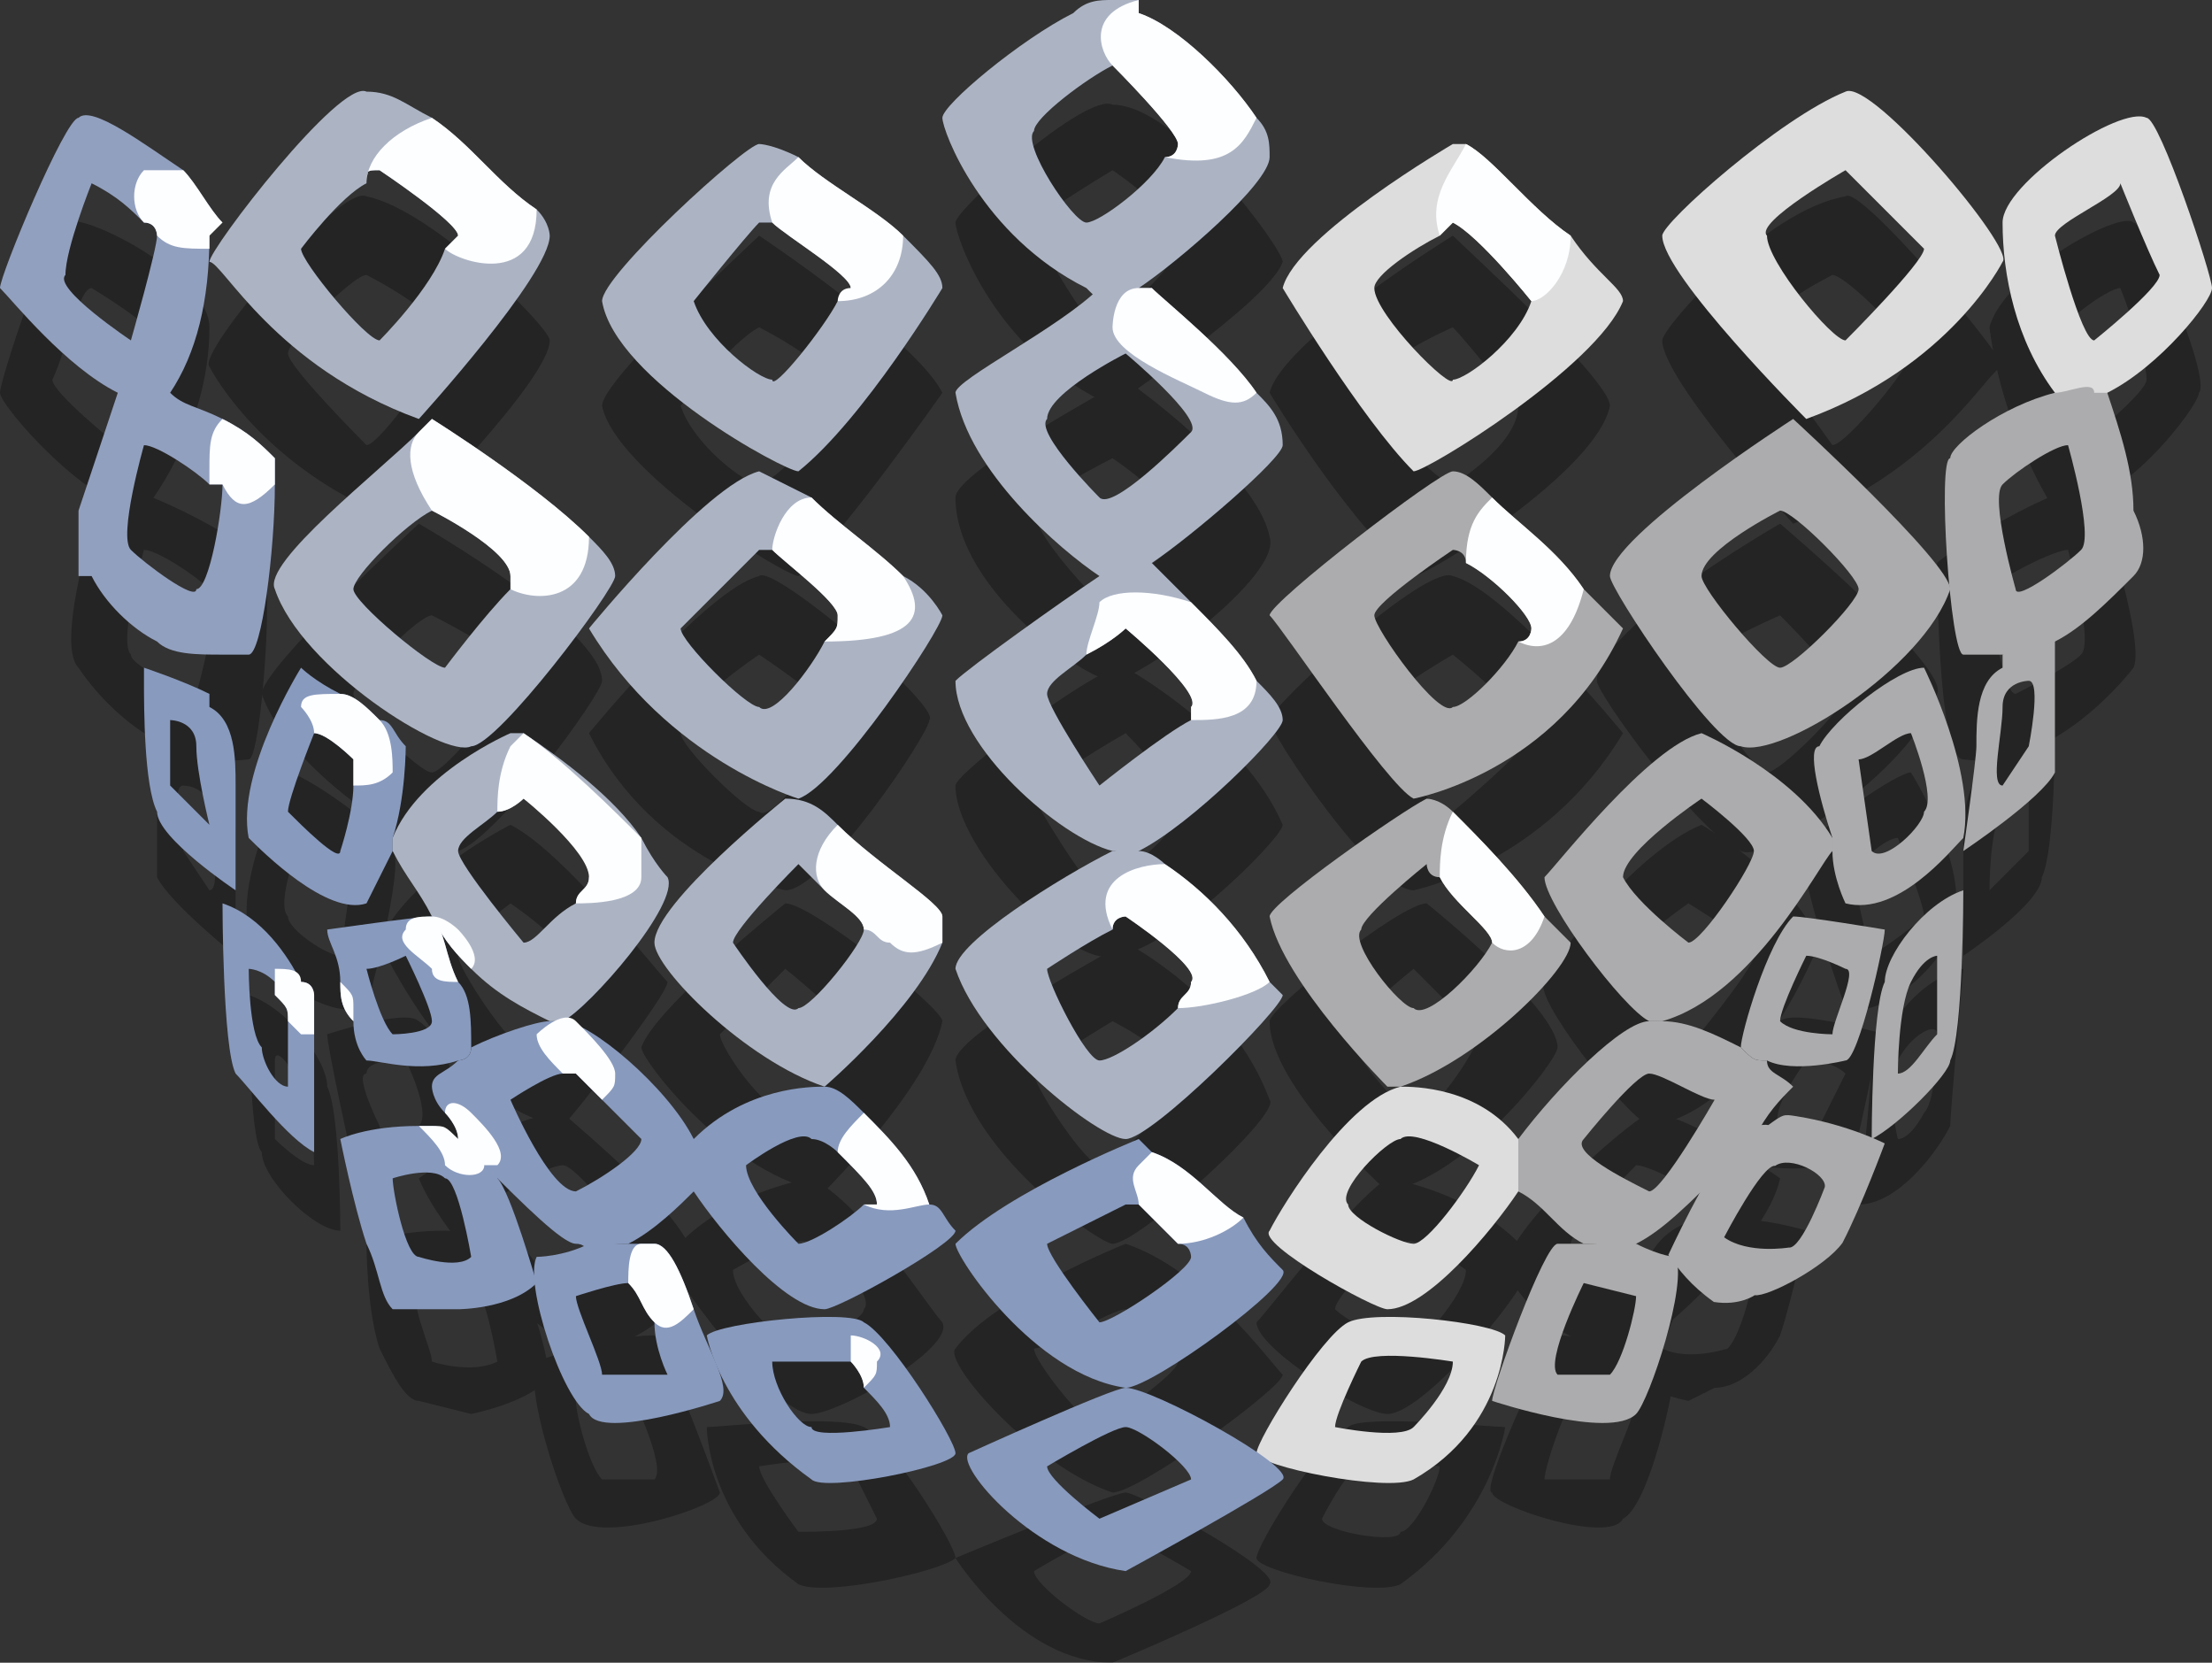 <?xml version="1.0" encoding="UTF-8" standalone="no"?>
<svg
   width="169"
   height="127"
   viewBox="0 0 169 127"
   version="1.1"
   id="svg217"
   sodipodi:docname="cb-layer-0652.svg"
   xmlns:inkscape="http://www.inkscape.org/namespaces/inkscape"
   xmlns:sodipodi="http://sodipodi.sourceforge.net/DTD/sodipodi-0.dtd"
   xmlns="http://www.w3.org/2000/svg"
   xmlns:svg="http://www.w3.org/2000/svg">
  <rect x="0" y="0" width="169" height="127" fill="#333333" stroke="none"/>
  <sodipodi:namedview
     id="namedview219"
     pagecolor="#ffffff"
     bordercolor="#666666"
     borderopacity="1.0"
     inkscape:pageshadow="2"
     inkscape:pageopacity="0.0"
     inkscape:pagecheckerboard="0" />
  <defs
     id="defs2" />
  <g
     transform="translate(-1,-1)"
     id="id-62589">
    <g
       transform="translate(0,8)"
       fill="#000000"
       opacity="0.299"
       id="id-62590"
       fill-rule="nonzero">
      <path
         d="m 43,98 c 0,0 -1,-6 -3,-8 -1,-2 -3,-3 -5,-3 -4,0 -6,1 -6,1 0,0 0,5 1,8 1,2 2,4 3,4 0,0 4,1 4,1 0,0 5,-1 6,-3 z M 33,91 c 0,0 3,-1 4,0 1,0 2,6 2,6 -2,1 -5,0 -5,0 0,-1 -2,-5 -1,-6 z"
         id="id-62591" />
      <path
         d="m 26,76 c 0,-2 -3,-6 -6,-7 0,0 0,11 1,12 0,2 4,6 6,6 0,0 0,-9 -1,-11 z m -1,6 c -1,0 -3,-2 -3,-2 0,-1 0,-6 0,-6 0,-1 1,0 2,2 1,2 1,6 1,6 z"
         id="path5" />
      <path
         d="m 19,57 c 0,-1 0,-4 -2,-6 -1,-1 -4,-2 -4,-2 0,0 0,9 0,11 1,2 6,6 6,6 0,0 0,-7 0,-9 z m -2,4 c 0,0 -2,-3 -2,-3 0,-1 -1,-5 0,-5 0,0 2,0 2,2 0,1 1,6 0,6 z"
         id="path7" />
      <path
         d="M 59,11 C 58,12 47,22 47,24 48,29 61,37 62,37 66,33 73,23 73,23 71,19 59,11 59,11 Z m 6,12 c 0,2 -5,7 -6,7 -1,0 -5,-3 -6,-6 0,0 4,-5 6,-6 0,0 6,3 6,5 z"
         id="path9" />
      <path
         d="M 59,37 C 55,38 46,49 46,49 51,59 61,61 61,61 64,61 72,49 72,48 73,47 60,36 59,37 Z m 0,18 c -1,0 -6,-5 -6,-6 0,-2 6,-6 6,-6 0,0 6,4 6,5 0,1 -5,8 -6,7 z"
         id="path11" />
      <path
         d="m 61,62 c 0,0 -10,8 -11,11 0,1 7,10 14,11 0,0 8,-8 9,-13 0,-1 -10,-9 -12,-9 z m 1,16 c -2,1 -6,-5 -6,-6 0,0 5,-5 5,-5 0,0 5,4 5,5 0,1 -3,6 -4,6 z"
         id="path13" />
      <path
         d="m 73,94 c -1,-1 -6,-9 -10,-11 0,0 -7,1 -11,6 0,1 8,12 11,12 2,0 11,-5 10,-7 z m -6,-1 c 0,1 -5,3 -5,3 -1,0 -5,-4 -5,-6 0,0 5,-3 6,-2 1,0 5,4 4,5 z"
         id="path15" />
      <path
         d="m 67,102 c -2,-1 -11,0 -12,0 0,0 0,7 7,12 2,1 11,-1 12,-2 0,-1 -5,-9 -7,-10 z m -5,8 c 0,0 -3,-4 -3,-5 0,0 6,-1 6,0 1,0 1,0 1,0 0,0 2,4 2,4 0,1 -5,1 -6,1 z"
         id="path17" />
      <path
         d="m 6,10 c -1,0 -5,12 -5,13 0,1 7,9 11,9 0,0 5,-6 5,-14 C 17,14 7,9 6,10 Z m 4,17 c 0,0 -5,-4 -5,-5 1,-2 2,-7 3,-7 0,0 5,3 5,4 0,0 -2,8 -3,8 z"
         id="path19" />
      <path
         d="m 21,36 c 0,-1 -9,-6 -12,-6 0,0 -4,12 -2,14 0,0 5,8 13,7 1,0 2,-15 1,-15 z m -5,10 c 0,0 -5,-2 -5,-3 -1,-1 1,-8 1,-8 1,0 4,2 5,3 1,1 -1,8 -1,8 z"
         id="path21" />
      <path
         d="m 31,58 c -1,-2 -7,-6 -8,-6 0,0 -4,8 -3,12 0,2 5,7 9,6 0,0 3,-11 2,-12 z m -4,8 c -1,0 -4,-2 -4,-3 -1,-1 1,-6 1,-6 1,0 3,2 4,2 0,0 -1,7 -1,7 z"
         id="path23" />
      <path
         d="M 29,8 C 27,7 16,20 17,21 17,21 21,29 32,33 32,33 43,22 43,19 43,18 34,9 29,8 Z m 6,11 c 0,1 -5,8 -6,8 0,0 -6,-6 -6,-7 0,-1 5,-6 6,-6 0,0 6,3 6,5 z"
         id="path25" />
      <path
         d="M 33,33 C 33,33 21,44 21,46 23,52 34,59 36,58 39,57 47,46 47,45 47,41 33,33 33,33 Z m 1,19 c -1,0 -6,-5 -6,-6 0,-1 5,-6 6,-6 0,0 6,3 6,4 0,2 -5,8 -6,8 z"
         id="path27" />
      <path
         d="M 52,68 C 51,67 44,58 40,56 c 0,0 -8,4 -10,9 0,0 6,13 14,14 1,-1 8,-10 8,-11 z m -7,0 c 0,1 -4,5 -4,5 -1,0 -5,-6 -5,-7 0,-1 4,-4 4,-4 0,0 6,4 5,6 z"
         id="path29" />
      <path
         d="m 33,71 c -1,-1 -7,1 -7,1 0,1 2,10 2,10 1,0 7,1 9,-1 0,0 -1,-8 -4,-10 z m -3,8 c 0,0 -2,-4 -1,-4 0,-1 2,-1 3,-1 0,0 2,4 1,5 0,1 -3,1 -3,0 z"
         id="path31" />
      <path
         d="m 44,78 c -4,0 -11,5 -11,5 2,5 11,14 13,13 4,0 8,-4 8,-6 1,-3 -9,-11 -10,-12 z m 0,13 c -1,1 -5,-6 -5,-6 0,-1 4,-3 5,-3 1,0 5,5 5,6 0,1 -3,3 -5,3 z"
         id="path33" />
      <path
         d="m 51,95 c -4,0 -9,2 -9,2 -1,2 2,11 3,12 2,2 11,-1 11,-2 0,0 -4,-11 -5,-12 z m 0,11 c 0,0 -4,0 -4,0 -1,-1 -2,-5 -2,-6 0,0 4,-1 4,-1 0,0 3,6 2,7 z"
         id="path35" />
      <path
         d="m 130,100 c 0,0 2,-1 2,-1 2,0 4,-2 5,-4 1,-3 2,-8 2,-8 0,0 -3,-1 -7,-1 -2,0 -4,1 -5,3 -1,2 -3,8 -3,8 1,2 6,3 6,3 z m -2,-4 c 0,0 2,-6 3,-6 1,-1 4,0 4,0 0,1 -1,5 -2,6 0,0 -3,1 -5,0 z"
         id="path37" />
      <path
         d="m 143,85 c 3,0 6,-4 7,-6 0,-1 1,-12 1,-12 -4,1 -6,5 -7,7 0,2 -1,11 -1,11 z m 3,-11 c 1,-2 3,-3 3,-2 0,0 0,5 -1,6 0,0 -1,2 -2,2 0,0 -1,-4 0,-6 z"
         id="path39" />
      <path
         d="m 151,66 c 0,0 6,-4 6,-6 1,-2 1,-11 1,-11 0,0 -3,1 -5,2 -2,2 -2,5 -2,6 0,2 0,9 0,9 z m 3,-11 c 0,-2 2,-2 2,-2 0,0 0,4 0,5 0,0 -3,3 -3,3 0,0 0,-5 1,-6 z"
         id="path41" />
      <path
         d="m 98,23 c 0,0 6,10 11,14 1,0 14,-8 15,-13 0,-2 -11,-12 -12,-13 0,0 -13,8 -14,12 z m 14,-5 c 1,1 5,6 5,6 0,3 -5,6 -5,6 -1,0 -6,-5 -6,-7 -1,-2 6,-5 6,-5 z"
         id="path43" />
      <path
         d="m 98,48 c 0,1 8,13 11,13 0,0 10,-2 16,-12 0,0 -9,-11 -13,-12 -2,-1 -14,10 -14,11 z m 8,0 c -1,-1 6,-5 6,-5 0,0 5,4 6,6 0,1 -6,6 -6,6 -1,1 -6,-6 -6,-7 z"
         id="path45" />
      <path
         d="m 98,71 c 0,5 9,13 9,13 6,-1 13,-10 13,-11 0,-3 -10,-11 -10,-11 -2,0 -12,8 -12,9 z m 6,1 c 0,-1 5,-5 5,-5 0,0 5,5 5,5 0,1 -4,7 -5,6 -1,0 -5,-5 -5,-6 z"
         id="path47" />
      <path
         d="m 107,101 c 3,0 12,-11 11,-12 -4,-5 -11,-6 -11,-6 -3,2 -9,10 -10,11 0,2 8,7 10,7 z m 1,-13 c 1,-1 5,2 5,2 0,2 -4,6 -4,6 -1,0 -5,-2 -6,-3 0,-1 4,-5 5,-5 z"
         id="path49" />
      <path
         d="m 97,112 c 0,1 9,3 11,2 7,-5 8,-12 8,-12 -1,0 -11,-1 -12,0 -2,1 -7,9 -7,10 z m 5,-3 c 0,0 2,-4 3,-4 0,0 0,0 0,0 0,-1 6,0 6,0 0,1 -2,5 -3,5 0,1 -6,0 -6,-1 z"
         id="path51" />
      <path
         d="m 153,18 c 1,8 5,14 5,14 5,0 11,-8 11,-9 1,-1 -4,-13 -5,-13 -1,-1 -10,4 -11,8 z m 5,1 c 0,-1 4,-4 5,-4 0,0 2,5 2,7 0,1 -5,5 -5,5 0,0 -2,-8 -2,-8 z"
         id="path53" />
      <path
         d="m 151,51 c 7,1 13,-7 13,-7 1,-2 -3,-14 -3,-14 -3,0 -11,5 -12,6 0,0 0,15 2,15 z m 2,-13 c 1,-1 5,-3 6,-3 0,0 2,7 1,8 -1,1 -5,3 -5,3 -1,0 -2,-7 -2,-8 z"
         id="path55" />
      <path
         d="m 142,70 c 3,1 8,-4 8,-6 2,-4 -3,-12 -3,-12 -1,0 -7,4 -8,6 -1,1 3,12 3,12 z m 1,-11 c 0,0 2,-2 3,-2 0,0 2,5 2,6 -1,1 -4,3 -4,3 0,0 -2,-7 -1,-7 z"
         id="path57" />
      <path
         d="m 128,19 c 0,3 10,14 10,14 11,-4 15,-12 16,-12 0,-1 -11,-14 -12,-13 -6,1 -14,10 -14,11 z m 13,-5 c 1,0 6,5 6,6 0,1 -5,7 -6,7 0,0 -5,-7 -6,-8 0,-2 6,-5 6,-5 z"
         id="path59" />
      <path
         d="m 123,45 c 0,1 8,12 11,13 2,1 13,-6 15,-12 1,-2 -12,-13 -12,-13 0,0 -14,8 -14,12 z m 8,-1 c -1,-1 6,-4 6,-4 0,0 5,5 5,6 0,1 -5,6 -6,6 -1,0 -5,-6 -5,-8 z"
         id="path61" />
      <path
         d="m 127,79 c 8,-1 13,-14 13,-14 -2,-5 -9,-9 -9,-9 -5,2 -12,11 -12,12 -1,1 6,10 8,11 z m 3,-17 c 0,0 5,3 5,4 0,1 -5,7 -5,7 -1,0 -4,-4 -5,-5 -1,-2 5,-6 5,-6 z"
         id="path63" />
      <path
         d="m 134,81 c 1,2 7,1 8,1 1,0 2,-9 3,-10 0,0 -7,-2 -8,-1 -2,2 -3,10 -3,10 z m 3,-2 c -1,-1 2,-5 2,-5 0,0 2,0 3,1 0,0 -2,4 -2,4 0,1 -3,1 -3,0 z"
         id="path65" />
      <path
         d="m 116,90 c 1,2 4,6 9,6 1,1 11,-8 12,-13 0,0 -7,-5 -10,-5 -2,1 -11,9 -11,12 z m 5,-2 c 0,-1 5,-6 5,-6 1,0 5,2 5,3 0,0 -3,7 -5,6 -2,0 -5,-2 -5,-3 z"
         id="path67" />
      <path
         d="m 115,107 c 0,1 9,4 10,2 2,-1 4,-10 4,-12 0,0 -6,-2 -9,-2 -1,1 -6,12 -5,12 z m 7,-8 c 0,0 4,1 4,1 0,1 -2,5 -2,6 -1,0 -5,0 -5,0 0,-1 2,-7 3,-7 z"
         id="path69" />
      <path
         d="M 86,1 C 84,0 74,9 74,10 74,11 77,20 86,24 86,24 98,16 99,13 99,12 91,1 86,1 Z m 5,11 c 0,1 -5,6 -6,6 -1,0 -5,-7 -5,-8 1,-1 6,-4 6,-4 0,0 6,4 5,6 z"
         id="path71" />
      <path
         d="M 98,34 C 97,29 87,22 87,22 c 0,0 -13,7 -13,9 0,7 10,14 12,14 2,0 13,-8 12,-11 z m -7,0 c 0,1 -6,5 -6,5 0,0 -5,-5 -5,-7 0,-1 6,-4 6,-4 0,0 6,4 5,6 z"
         id="path73" />
      <path
         d="m 87,44 c -1,-1 -13,8 -13,9 0,5 9,14 12,13 4,0 13,-9 13,-10 C 96,49 87,44 87,44 Z m 4,11 c 0,2 -6,6 -6,6 -1,0 -5,-7 -5,-7 0,-1 7,-5 7,-5 0,0 5,5 4,6 z"
         id="path75" />
      <path
         d="M 98,77 C 95,69 87,65 87,65 c 0,0 -13,7 -13,9 1,7 11,14 12,14 2,0 13,-10 12,-11 z m -7,-1 c -1,2 -5,6 -6,6 -1,0 -5,-6 -5,-7 1,-1 6,-4 6,-4 0,0 6,3 5,5 z"
         id="path77" />
      <path
         d="m 99,98 c -1,-1 -6,-8 -12,-10 0,0 -10,4 -13,8 -1,1 6,9 12,11 2,0 13,-8 13,-9 z m -8,-1 c 0,1 -6,5 -6,5 -1,0 -5,-5 -5,-6 1,0 6,-3 7,-3 0,0 5,3 4,4 z"
         id="path79" />
      <path
         d="m 87,107 c -1,0 -13,5 -13,5 0,0 5,8 12,8 0,0 12,-5 12,-6 1,-1 -10,-7 -11,-7 z m -2,10 c -1,0 -5,-3 -5,-4 0,0 5,-3 6,-3 1,0 6,3 6,3 0,1 -7,4 -7,4 z"
         id="path81" />
    </g>
    <g
       transform="translate(1)"
       id="id-62631">
      <path
         d="m 41,99 c 0,0 -2,-7 -3,-8 0,-1 0,-1 -1,-1 v 0 c 0,-1 -1,-2 -2,-2 -1,-1 -2,-1 -2,-1 h -1 c -4,0 -6,1 -6,1 0,0 1,5 2,8 1,2 1,4 2,5 0,0 5,0 5,0 0,0 4,0 6,-2 z m -9,-2 c -1,0 -2,-5 -2,-6 0,0 3,-1 4,0 1,0 2,6 2,6 -1,1 -4,0 -4,0 z"
         fill="#889abe"
         id="path84"
         fill-rule="nonzero" />
      <path
         d="m 24,80 c 0,-1 0,-2 0,-3 0,0 0,-1 -1,-1 -1,-2 -3,-5 -6,-6 0,0 0,11 1,13 1,1 4,5 6,6 0,0 0,-5 0,-9 z m -2,4 c -1,0 -2,-2 -2,-3 -1,-1 -1,-6 -1,-6 0,0 1,0 2,1 0,0 0,1 0,1 1,1 1,1 1,2 0,2 0,3 0,5 z"
         fill="#889abe"
         id="path86"
         fill-rule="nonzero" />
      <path
         d="m 18,61 c 0,-2 0,-5 -2,-6 v -1 c -2,-1 -5,-2 -5,-2 0,0 0,1 0,1 0,2 0,8 1,10 0,2 6,6 6,6 0,0 0,-7 0,-8 z m -2,3 c 0,0 -3,-3 -3,-3 0,0 0,-5 0,-5 0,0 2,0 2,2 0,2 1,6 1,6 z"
         fill="#889abe"
         id="path88"
         fill-rule="nonzero" />
      <path
         d="m 69,19 c -2,-2 -6,-4 -8,-6 -2,-1 -3,-1 -3,-1 -1,0 -12,10 -12,12 1,6 14,13 15,13 5,-4 11,-14 11,-14 0,-1 -1,-2 -3,-4 z M 59,30 c -1,0 -5,-3 -6,-6 0,0 4,-5 5,-6 0,0 1,0 1,0 1,1 6,4 6,5 0,0 -1,1 -1,1 -1,2 -5,7 -5,6 z"
         fill="#acb4c4"
         id="path90"
         fill-rule="nonzero" />
      <path
         d="m 69,45 c -2,-2 -5,-4 -7,-6 -2,-1 -4,-2 -4,-2 -4,1 -13,12 -13,12 6,10 16,13 16,13 3,-1 11,-13 11,-14 0,0 -1,-2 -3,-3 z M 58,55 c -1,0 -6,-5 -6,-6 1,-1 6,-6 6,-6 h 1 c 1,1 5,4 5,5 0,1 0,1 -1,2 -1,2 -4,6 -5,5 z"
         fill="#acb4c4"
         id="path92"
         fill-rule="nonzero" />
      <path
         d="m 64,64 c -1,-1 -2,-2 -4,-2 0,0 -10,8 -10,11 0,2 7,9 13,11 v 0 0 c 0,0 7,-6 9,-11 0,0 0,-1 0,-2 0,-1 -5,-4 -8,-7 z m -3,14 c -1,1 -5,-5 -5,-5 0,-1 5,-6 5,-6 0,0 1,1 2,2 1,1 3,2 3,3 0,0 0,0 0,0 v 0 c 0,1 -4,6 -5,6 z"
         fill="#acb4c4"
         id="path94"
         fill-rule="nonzero" />
      <path
         d="m 73,95 c -1,-1 -1,-2 -2,-2 -1,-3 -3,-5 -5,-7 -1,-1 -2,-2 -3,-2 v 0 0 c -1,0 -6,0 -10,4 0,0 -1,1 -1,1 0,0 0,1 1,3 2,3 7,9 10,9 1,0 10,-5 10,-6 z m -12,1 c 0,0 -4,-4 -4,-6 0,0 4,-3 5,-2 1,0 2,1 2,1 2,2 3,3 3,4 0,0 0,0 -1,0 -1,1 -4,3 -5,3 z"
         fill="#889abe"
         id="path96"
         fill-rule="nonzero" />
      <path
         d="m 66,102 c -1,-1 -11,0 -12,1 0,0 1,6 8,11 1,1 11,-1 11,-2 0,-1 -5,-9 -7,-10 z m -4,8 c -1,0 -3,-3 -3,-5 0,0 4,0 6,0 0,0 0,0 0,0 0,0 0,0 0,0 0,0 1,1 1,2 1,1 2,2 2,3 0,0 -6,1 -6,0 z"
         fill="#889abe"
         id="path98"
         fill-rule="nonzero" />
      <path
         d="M 14,14 C 11,12 7,9 6,10 5,10 0,22 0,23 c 1,1 5,6 9,8 1,1 2,1 3,1 0,0 0,0 1,-1 2,-3 3,-7 3,-12 0,0 0,-1 1,-1 -1,-1 -2,-3 -3,-4 z m -9,8 c 0,-2 2,-7 2,-7 2,1 3,2 4,3 1,0 1,1 1,1 0,0 0,0 0,0 0,1 -2,8 -2,8 0,0 -6,-4 -5,-5 z"
         fill="#92a0bf"
         id="path100"
         fill-rule="nonzero" />
      <path
         d="m 21,38 c 0,-1 0,-2 0,-2 -1,-1 -2,-2 -4,-3 -2,-1 -3,-1 -4,-2 -2,0 -3,-1 -4,0 0,0 0,0 0,0 -1,3 -2,6 -3,9 0,2 0,4 0,5 0,0 0,0 1,0 1,2 3,4 5,5 1,1 3,1 5,1 0,0 1,0 2,0 1,0 2,-8 2,-13 z m -6,8 c 0,1 -4,-2 -5,-3 -1,-1 1,-8 1,-8 1,0 4,2 5,3 0,0 0,0 0,0 1,0 1,0 1,0 0,2 -1,8 -2,8 z"
         fill="#92a0bf"
         id="path102"
         fill-rule="nonzero" />
      <path
         d="m 31,58 c -1,-1 -1,-2 -2,-2 -1,-1 -2,-2 -3,-2 -2,-1 -3,-2 -3,-2 0,0 -5,8 -4,13 1,1 6,6 9,5 0,0 1,-2 2,-4 0,-1 0,-1 0,-1 v 0 c 1,-3 1,-7 1,-7 z m -5,8 c 0,1 -3,-2 -4,-3 0,-1 2,-6 2,-6 0,0 0,0 0,0 1,0 3,2 3,2 0,0 0,1 0,2 0,2 -1,5 -1,5 z"
         fill="#889abe"
         id="path104"
         fill-rule="nonzero" />
      <path
         d="M 41,17 C 38,15 36,12 33,10 31,9 30,8 28,8 26,7 16,20 16,21 c 1,0 5,8 16,12 0,0 10,-11 10,-14 0,0 0,-1 -1,-2 z M 29,27 c -1,0 -6,-6 -6,-7 0,0 3,-4 5,-5 0,-1 0,-1 1,-1 0,0 6,4 6,5 -1,1 -1,1 -1,1 -1,3 -5,7 -5,7 z"
         fill="#acb4c4"
         id="path106"
         fill-rule="nonzero" />
      <path
         d="M 45,42 C 41,38 33,33 33,33 l -1,1 c -3,3 -12,10 -11,12 2,6 13,13 15,12 2,0 11,-12 11,-13 0,-1 -1,-2 -2,-3 z M 34,52 c -1,0 -7,-5 -7,-6 0,-1 4,-5 6,-6 0,0 0,0 0,0 0,0 6,3 6,5 0,0 0,1 0,1 -2,2 -5,6 -5,6 z"
         fill="#acb4c4"
         id="path108"
         fill-rule="nonzero" />
      <path
         d="m 51,68 c 0,0 -1,-1 -2,-3 -2,-3 -6,-6 -9,-8 0,0 0,0 -1,0 0,0 -7,3 -9,8 v 0 c 0,0 0,0 0,0 v 1 c 1,2 2,3 3,5 1,2 2,3 3,4 2,2 4,3 6,4 1,0 1,0 1,0 0,0 0,0 0,0 2,-1 9,-9 8,-11 z m -11,5 c 0,0 -5,-6 -5,-7 0,-1 2,-2 3,-3 1,0 2,-1 2,-1 0,0 6,4 5,6 0,1 -1,1 -1,2 -2,1 -3,3 -4,3 z"
         fill="#acb4c4"
         id="path110"
         fill-rule="nonzero" />
      <path
         d="m 36,81 c 0,-2 0,-4 -1,-5 -1,-2 -1,-4 -2,-5 v 0 c -1,0 -8,1 -8,1 0,1 1,2 1,4 v 0 c 0,1 0,2 1,3 0,2 1,3 1,3 1,0 4,1 7,0 0,0 1,0 1,-1 0,0 0,0 0,0 z m -3,-2 c 0,1 -3,1 -3,1 -1,-1 -2,-5 -2,-5 1,0 3,-1 3,-1 0,0 2,4 2,5 z"
         fill="#889abe"
         id="path112"
         fill-rule="nonzero" />
      <path
         d="m 53,88 c -2,-4 -8,-9 -10,-9 0,0 0,0 0,0 0,0 0,0 -1,0 -1,0 -4,1 -6,2 0,1 -1,1 -1,1 -1,1 -2,1 -2,2 0,0 0,1 1,2 0,0 1,1 1,2 1,0 2,1 2,2 v 0 c 3,3 6,6 7,6 1,0 1,1 1,1 1,-1 2,-1 3,-1 2,-1 4,-3 5,-4 0,-1 1,-1 1,-2 0,-1 0,-1 -1,-2 z m -9,4 c -2,0 -5,-7 -5,-7 0,0 3,-2 4,-2 0,0 0,0 1,0 0,0 1,1 2,2 1,1 3,3 3,3 0,1 -3,3 -5,4 z"
         fill="#889abe"
         id="path114"
         fill-rule="nonzero" />
      <path
         d="m 53,101 c -1,-3 -2,-5 -3,-5 0,0 0,0 -1,0 0,0 0,0 -1,0 -1,0 -2,0 -3,0 -2,1 -4,1 -4,1 -1,2 2,11 4,12 1,2 10,-1 10,-1 1,-1 -1,-4 -2,-7 z m -2,5 c -1,0 -4,0 -5,0 0,-1 -2,-5 -2,-6 0,0 3,-1 4,-1 0,0 0,0 0,0 1,1 1,2 2,3 0,2 1,4 1,4 z"
         fill="#889abe"
         id="path116"
         fill-rule="nonzero" />
      <path
         d="m 141,95 c 1,-3 2,-8 2,-8 0,0 -3,-1 -7,-1 -1,0 -1,0 -2,1 -1,0 -2,1 -3,2 0,0 0,1 0,1 -1,1 -3,8 -3,8 1,1 2,2 4,3 2,0 3,-1 3,-1 1,0 5,-3 6,-5 z m -9,1 c 0,0 2,-6 3,-6 1,-1 4,0 4,1 0,0 -1,5 -2,5 0,0 -3,1 -5,0 z"
         transform="rotate(9,135,94)"
         fill="#acacae"
         id="path118"
         fill-rule="nonzero" />
      <path
         d="m 144,76 c -1,2 -1,12 -1,12 2,-1 6,-5 6,-6 1,-2 1,-13 1,-13 -3,1 -6,5 -6,7 z m 4,4 c -1,1 -2,3 -3,3 0,0 0,-5 1,-7 1,-2 2,-2 2,-2 0,0 0,5 0,6 z"
         fill="#acacae"
         id="path120"
         fill-rule="nonzero" />
      <path
         d="m 153,51 v 1 c -2,1 -2,4 -2,6 0,1 -1,8 -1,8 0,0 6,-4 7,-6 0,-2 0,-8 0,-10 0,0 0,-1 0,-1 0,0 -2,1 -4,2 z m 2,7 c 0,0 -2,3 -2,3 -1,0 0,-4 0,-6 0,-2 2,-2 2,-2 1,0 0,5 0,5 z"
         fill="#acacae"
         id="path122"
         fill-rule="nonzero" />
      <path
         d="m 120,19 c -3,-2 -6,-6 -8,-7 0,0 0,0 -1,0 0,0 -12,7 -13,11 0,0 6,10 10,14 1,0 14,-8 16,-13 0,-1 -2,-2 -4,-5 z m -9,11 c 0,1 -6,-5 -6,-7 0,-1 3,-3 5,-4 1,-1 1,-1 1,-1 2,1 6,6 6,6 0,0 0,0 0,0 -1,3 -5,6 -6,6 z"
         fill="#ddddde"
         id="path124"
         fill-rule="nonzero" />
      <path
         d="m 121,46 c -2,-3 -5,-5 -7,-7 -1,-1 -2,-2 -3,-2 -1,0 -14,10 -14,11 1,1 9,13 11,14 0,0 11,-2 16,-13 0,0 -1,-1 -3,-3 z m -10,9 c -1,1 -6,-6 -6,-7 0,-1 6,-5 6,-5 0,0 1,0 1,1 2,1 5,4 5,5 0,0 0,1 -1,1 -1,2 -4,5 -5,5 z"
         fill="#acacae"
         id="path126"
         fill-rule="nonzero" />
      <path
         d="m 118,71 c -2,-3 -5,-6 -7,-8 -1,-1 -2,-1 -2,-1 -2,1 -12,8 -12,9 1,5 9,13 9,13 0,0 1,0 1,0 0,0 0,0 0,0 v 0 c 6,-2 13,-9 13,-11 0,0 -1,-1 -2,-2 z m -10,7 c -1,0 -5,-5 -4,-6 0,-1 5,-5 5,-5 0,0 0,1 1,1 1,2 4,4 4,5 0,0 0,0 0,0 -1,2 -5,6 -6,5 z"
         fill="#acacae"
         id="path128"
         fill-rule="nonzero" />
      <path
         d="m 118,89 c -1,0 -1,-1 -2,-1 -3,-4 -8,-4 -9,-4 v 0 0 c -4,1 -9,9 -10,11 -1,1 8,6 9,6 3,0 8,-6 10,-9 1,-2 2,-3 2,-3 z m -10,7 c -1,0 -5,-2 -5,-3 -1,-1 3,-5 4,-5 1,-1 6,2 6,2 -1,2 -4,6 -5,6 z"
         fill="#ddddde"
         id="path130"
         fill-rule="nonzero" />
      <path
         d="m 103,102 c -2,1 -7,9 -7,10 0,1 10,3 12,2 7,-4 7,-11 7,-11 -1,-1 -10,-2 -12,-1 z m 5,8 c -1,1 -6,0 -6,0 0,-1 2,-5 2,-5 0,0 0,0 0,0 1,-1 7,0 7,0 0,2 -3,5 -3,5 z"
         fill="#ddddde"
         id="path132"
         fill-rule="nonzero" />
      <path
         d="m 164,10 c -2,-1 -11,5 -11,8 0,4 1,9 4,13 0,1 0,1 0,1 2,0 3,0 4,-1 4,-2 8,-7 8,-8 0,-1 -4,-13 -5,-13 z m -4,17 c -1,0 -3,-8 -3,-8 0,-1 5,-3 5,-4 0,0 2,5 3,7 0,1 -5,5 -5,5 z"
         fill="#ddddde"
         id="path134"
         fill-rule="nonzero" />
      <path
         d="m 163,40 c 0,-3 -1,-6 -2,-9 0,0 -1,0 -1,0 0,-1 -2,0 -3,0 -4,1 -8,4 -8,5 -1,0 0,15 1,15 1,0 2,0 3,0 1,0 3,0 4,-1 2,-1 4,-3 6,-5 0,0 0,0 0,0 1,-1 1,-3 0,-5 z m -4,3 c -1,1 -5,4 -5,3 0,0 -2,-7 -1,-8 1,-1 4,-3 5,-3 0,0 2,7 1,8 z"
         fill="#acacae"
         id="path136"
         fill-rule="nonzero" />
      <path
         d="m 147,52 c -2,0 -7,4 -8,6 -1,0 0,4 1,7 0,0 0,0 0,1 0,2 1,4 1,4 4,1 8,-4 9,-5 1,-5 -3,-13 -3,-13 z m 0,11 c 0,1 -3,4 -4,3 0,0 -1,-7 -1,-7 1,0 3,-2 4,-2 0,0 2,5 1,6 z"
         fill="#acacae"
         id="path138"
         fill-rule="nonzero" />
      <path
         d="m 141,8 c -5,2 -14,10 -14,11 0,3 11,14 11,14 11,-4 15,-12 15,-12 1,-1 -10,-14 -12,-13 z m 0,19 c -1,0 -6,-6 -6,-8 -1,-1 6,-5 6,-5 0,0 6,6 6,6 0,1 -6,7 -6,7 z"
         fill="#ddddde"
         id="path140"
         fill-rule="nonzero" />
      <path
         d="m 137,33 c 0,0 -14,9 -14,12 0,1 8,13 10,13 3,1 14,-6 16,-12 0,-2 -12,-13 -12,-13 z m -1,19 c -1,0 -6,-6 -6,-7 0,-2 6,-5 6,-5 1,0 6,5 6,6 0,1 -5,6 -6,6 z"
         fill="#acacae"
         id="path142"
         fill-rule="nonzero" />
      <path
         d="m 140,65 c -3,-5 -10,-8 -10,-8 -4,1 -11,10 -12,11 0,2 6,10 8,11 0,0 0,0 0,0 1,0 1,0 1,0 7,-2 12,-12 13,-13 v -1 c 0,0 0,0 0,0 z m -11,8 c 0,0 -4,-3 -5,-5 0,-2 6,-6 6,-6 0,0 4,3 4,4 0,1 -4,7 -5,7 z"
         fill="#acacae"
         id="path144"
         fill-rule="nonzero" />
      <path
         d="m 137,71 c -2,2 -4,9 -4,10 0,0 0,0 0,0 1,1 1,1 2,1 2,1 6,0 6,0 1,0 3,-9 3,-10 0,0 -6,-1 -7,-1 z m 3,9 c 0,0 -3,0 -4,-1 0,-1 2,-5 2,-5 1,0 3,1 3,1 1,0 -1,4 -1,5 z"
         fill="#acacae"
         id="path146"
         fill-rule="nonzero" />
      <path
         d="m 135,82 c -1,0 -1,0 -2,-1 -2,-1 -4,-2 -6,-2 0,0 0,0 -1,0 0,0 0,0 0,0 -2,0 -7,5 -10,9 0,1 0,1 0,2 0,1 0,1 0,2 2,1 3,3 5,4 1,0 2,0 3,1 0,0 1,-1 1,-1 2,-1 4,-3 7,-6 1,-1 2,-2 2,-2 1,-2 2,-3 3,-4 -1,-1 -2,-1 -2,-2 z m -9,10 c -2,-1 -6,-3 -5,-4 0,0 4,-5 5,-5 1,0 4,2 5,2 0,0 -4,7 -5,7 z"
         fill="#acacae"
         id="path148"
         fill-rule="nonzero" />
      <path
         d="m 128,97 c 0,0 -1,0 -3,-1 -1,0 -3,0 -4,0 -1,0 -1,0 -2,0 -1,0 -5,11 -5,12 0,0 9,3 11,1 1,-1 4,-10 3,-12 z m -5,9 c 0,0 -4,0 -4,0 -1,-1 2,-7 2,-7 0,0 4,1 4,1 0,1 -1,5 -2,6 z"
         fill="#acacae"
         id="path150"
         fill-rule="nonzero" />
      <path
         d="M 96,10 C 94,7 90,3 87,2 87,1 87,1 87,1 86,1 85,1 85,1 84,1 83,1 82,2 78,4 72,9 72,10 c 0,1 3,9 11,13 1,1 1,1 2,1 0,0 1,0 2,-1 3,-2 10,-8 10,-10 0,-1 0,-2 -1,-3 z m -13,8 c -1,0 -5,-6 -4,-7 0,-1 4,-4 6,-5 v 0 c 0,0 5,5 5,6 0,0 0,1 -1,1 -1,2 -5,5 -6,5 z"
         fill="#acb4c4"
         id="path152"
         fill-rule="nonzero" />
      <path
         d="m 98,35 c 0,-2 -1,-3 -2,-4 -2,-3 -7,-7 -8,-8 -1,0 -1,0 -1,0 0,-1 0,-1 0,-1 0,0 -1,1 -3,1 -3,3 -11,7 -11,8 1,6 8,12 11,14 1,0 1,0 2,0 0,0 1,0 2,-1 3,-2 10,-8 10,-9 z m -7,-1 c -1,1 -6,6 -7,5 0,0 -5,-5 -4,-6 0,-2 6,-5 6,-5 0,0 6,5 5,6 z"
         fill="#acb4c4"
         id="path154"
         fill-rule="nonzero" />
      <path
         d="m 96,53 c -1,-2 -3,-4 -5,-6 -1,-1 -2,-2 -3,-3 -1,0 -2,0 -2,0 0,0 -1,0 -2,1 -3,2 -10,7 -11,8 0,5 8,12 12,13 0,0 0,0 1,0 0,0 1,0 1,0 4,-2 11,-9 11,-10 0,-1 -1,-2 -2,-3 z m -12,8 c 0,0 -4,-6 -4,-7 0,-1 2,-2 3,-3 2,-1 3,-2 3,-2 0,0 6,5 5,6 0,0 0,0 0,1 -2,1 -7,5 -7,5 z"
         fill="#acb4c4"
         id="path156"
         fill-rule="nonzero" />
      <path
         d="m 98,77 c 0,0 -1,-1 -1,-1 -2,-4 -5,-7 -8,-9 0,0 -1,-1 -2,-1 0,0 -1,-1 -1,-1 0,0 0,1 -1,1 -4,2 -12,7 -12,9 2,6 11,13 13,13 2,0 12,-10 12,-11 z m -8,1 c -2,2 -5,4 -6,4 -1,0 -4,-6 -4,-7 0,0 3,-2 5,-3 0,-1 1,-1 1,-1 0,0 6,4 5,5 0,1 -1,1 -1,2 z"
         fill="#acb4c4"
         id="path158"
         fill-rule="nonzero" />
      <path
         d="m 98,98 c -1,-1 -2,-2 -3,-4 -2,-1 -4,-4 -7,-5 0,0 -1,-1 -1,-1 0,0 -10,4 -14,8 0,1 6,10 13,11 2,0 13,-8 12,-9 z m -7,-1 c 0,1 -6,5 -7,5 0,0 -4,-5 -4,-6 0,0 6,-3 6,-3 0,0 0,0 1,0 1,1 2,2 3,3 1,0 1,1 1,1 z"
         fill="#889abe"
         id="path160"
         fill-rule="nonzero" />
      <path
         d="m 86,107 c -1,0 -12,5 -12,5 -1,1 5,8 12,9 0,0 11,-6 12,-7 1,-1 -10,-7 -12,-7 z m -2,10 c 0,0 -4,-3 -4,-4 0,0 5,-3 6,-3 1,0 5,3 5,4 0,0 -7,3 -7,3 z"
         fill="#889abe"
         id="path162"
         fill-rule="nonzero" />
      <path
         d="m 38,90 c 0,0 0,0 -1,0 v 0 c 0,1 -2,1 -3,0 0,-1 -1,-2 -2,-3 h 1 c 1,0 1,0 2,1 0,-1 -1,-2 -1,-2 0,-1 1,-1 2,0 1,1 3,3 2,4 z"
         fill="#fdfeff"
         id="id-62672" />
      <path
         d="m 47,83 c 0,1 0,1 -1,2 -1,-1 -2,-2 -2,-2 -1,0 -1,0 -1,0 -1,-1 -2,-2 -2,-3 0,0 2,-2 3,-1 1,1 3,3 3,4 z"
         fill="#fdfeff"
         id="path165" />
      <path
         d="m 24,80 c 0,0 -1,0 -1,0 0,0 -1,-1 -1,-1 0,-1 0,-1 -1,-2 0,0 0,-1 0,-1 0,-1 0,-1 0,-1 1,0 2,0 2,1 1,0 1,1 1,1 0,1 0,2 0,3 z"
         fill="#fdfeff"
         id="path167" />
      <path
         d="m 27,78 c 0,0 0,0 0,1 -1,-1 -1,-2 -1,-3 1,1 1,1 1,2 z"
         fill="#fdfeff"
         id="path169" />
      <path
         d="m 33,71 c 1,1 1,3 2,5 -1,0 -2,0 -2,-1 -1,-1 -3,-2 -2,-3 0,-1 1,-1 2,-1 z"
         fill="#fdfeff"
         id="path171" />
      <path
         d="m 36,75 c -1,-1 -2,-2 -3,-4 1,0 2,1 2,1 0,0 2,2 1,3 z"
         fill="#fdfeff"
         id="path173" />
      <path
         d="m 49,68 c 0,2 -4,2 -5,2 0,-1 1,-1 1,-2 0,-2 -5,-6 -5,-6 0,0 -1,1 -2,1 0,-1 0,-3 1,-5 1,-1 1,-1 1,-1 3,2 7,6 9,8 0,1 0,2 0,3 z"
         fill="#fdfeff"
         id="path175" />
      <path
         d="m 30,60 c -1,1 -2,1 -3,1 0,-1 0,-2 0,-2 0,0 -2,-2 -3,-2 0,-1 -1,-2 -1,-2 0,-1 1,-1 3,-1 1,0 2,1 3,2 1,1 1,3 1,4 z"
         fill="#fdfeff"
         id="path177" />
      <path
         d="m 45,42 c 0,5 -4,5 -6,4 0,0 0,-1 0,-1 0,-2 -6,-5 -6,-5 0,0 0,0 0,0 -2,-3 -2,-5 -1,-6 l 1,-1 c 0,0 8,5 12,9 z"
         fill="#fdfeff"
         id="path179" />
      <path
         d="m 21,38 c -2,2 -3,2 -4,0 0,0 -1,0 -1,0 0,-1 0,-1 0,-1 0,-2 0,-3 1,-4 2,1 3,2 4,3 0,0 0,1 0,2 z"
         fill="#fdfeff"
         id="path181" />
      <path
         d="m 41,17 c 0,6 -6,4 -7,3 0,0 0,0 1,-1 0,-1 -6,-5 -6,-5 -1,0 -1,0 -1,1 0,-2 2,-4 5,-5 3,2 5,5 8,7 z"
         fill="#fdfeff"
         id="path183" />
      <path
         d="m 17,18 c 0,0 -1,1 -1,1 0,1 0,1 0,1 -2,0 -3,0 -4,-1 0,0 0,0 0,0 0,0 0,-1 -1,-1 -1,-1 -1,-3 0,-4 0,0 2,0 3,0 1,1 2,3 3,4 z"
         fill="#fdfeff"
         id="path185" />
      <path
         d="m 69,19 c 0,3 -2,5 -5,5 0,0 0,-1 1,-1 0,-1 -5,-4 -6,-5 -1,-3 1,-4 2,-5 2,2 6,4 8,6 z"
         fill="#fdfeff"
         id="path187" />
      <path
         d="m 63,50 c 1,-1 1,-1 1,-2 0,-1 -4,-4 -5,-5 0,-1 1,-4 3,-4 2,2 5,4 7,6 2,3 1,5 -6,5 z"
         fill="#fdfeff"
         id="path189" />
      <path
         d="m 72,71 c 0,1 0,2 0,2 -2,1 -3,1 -4,0 -1,0 -1,-1 -2,-1 v 0 c 0,0 0,0 0,0 0,-1 -2,-2 -3,-3 -1,-1 -1,-3 1,-5 3,3 8,6 8,7 z"
         fill="#fdfeff"
         id="path191" />
      <path
         d="m 71,93 c -1,0 -3,1 -5,0 1,0 1,0 1,0 0,-1 -1,-2 -3,-4 0,-1 1,-2 2,-3 2,2 4,4 5,7 z"
         fill="#fdfeff"
         id="path193" />
      <path
         d="m 53,101 c -1,1 -2,2 -3,1 -1,-1 -1,-2 -2,-3 0,0 0,0 0,0 0,-1 0,-3 1,-3 1,0 1,0 1,0 1,0 2,2 3,5 z"
         fill="#fdfeff"
         id="path195" />
      <path
         d="m 67,105 c 0,1 0,1 -1,2 0,-1 -1,-2 -1,-2 0,0 0,0 0,0 0,0 0,0 0,0 0,-1 0,-2 0,-2 1,0 3,1 2,2 z"
         fill="#fdfeff"
         id="path197" />
      <path
         d="m 95,94 c -1,1 -3,2 -5,2 -1,-1 -2,-2 -3,-3 0,-1 -1,-2 0,-3 0,0 1,-1 1,-1 3,1 5,4 7,5 z"
         fill="#fdfeff"
         id="path199" />
      <path
         d="m 91,76 c 1,-1 -5,-5 -5,-5 0,0 -1,0 -1,1 -2,-4 2,-5 4,-5 3,2 6,5 8,9 -1,1 -5,2 -7,2 0,-1 1,-1 1,-2 z"
         fill="#fdfeff"
         id="path201" />
      <path
         d="m 96,53 c 0,3 -3,3 -5,3 0,-1 0,-1 0,-1 1,-1 -5,-6 -5,-6 0,0 -1,1 -3,2 0,-1 1,-3 1,-4 1,-1 4,-1 7,0 2,2 4,4 5,6 z"
         fill="#fdfeff"
         id="path203" />
      <path
         d="m 96,31 c -1,1 -2,1 -4,0 -2,-1 -7,-3 -7,-5 0,0 0,-3 2,-3 0,0 0,0 1,0 1,1 6,5 8,8 z"
         fill="#fdfeff"
         id="path205" />
      <path
         d="m 96,10 c -1,2 -2,4 -7,3 1,0 1,-1 1,-1 0,-1 -5,-6 -5,-6 v 0 c -1,-1 -2,-4 2,-5 0,0 0,0 0,1 3,1 7,5 9,8 z"
         fill="#fdfeff"
         id="path207" />
      <path
         d="m 120,19 c 0,3 -2,5 -3,5 0,0 0,0 0,0 0,0 -4,-5 -6,-6 0,0 0,0 -1,1 -1,-3 1,-5 2,-7 2,1 5,5 8,7 z"
         fill="#fdfeff"
         id="path209" />
      <path
         d="m 121,46 c -1,4 -3,5 -5,4 1,0 1,-1 1,-1 0,-1 -3,-4 -5,-5 0,-3 1,-4 2,-5 2,2 5,4 7,7 z"
         fill="#fdfeff"
         id="path211" />
      <path
         d="m 118,71 c -1,3 -3,3 -4,2 0,0 0,0 0,0 0,-1 -3,-3 -4,-5 0,-1 0,-3 1,-5 2,2 5,5 7,8 z"
         fill="#fdfeff"
         id="path213" />
    </g>
  </g>
</svg>
